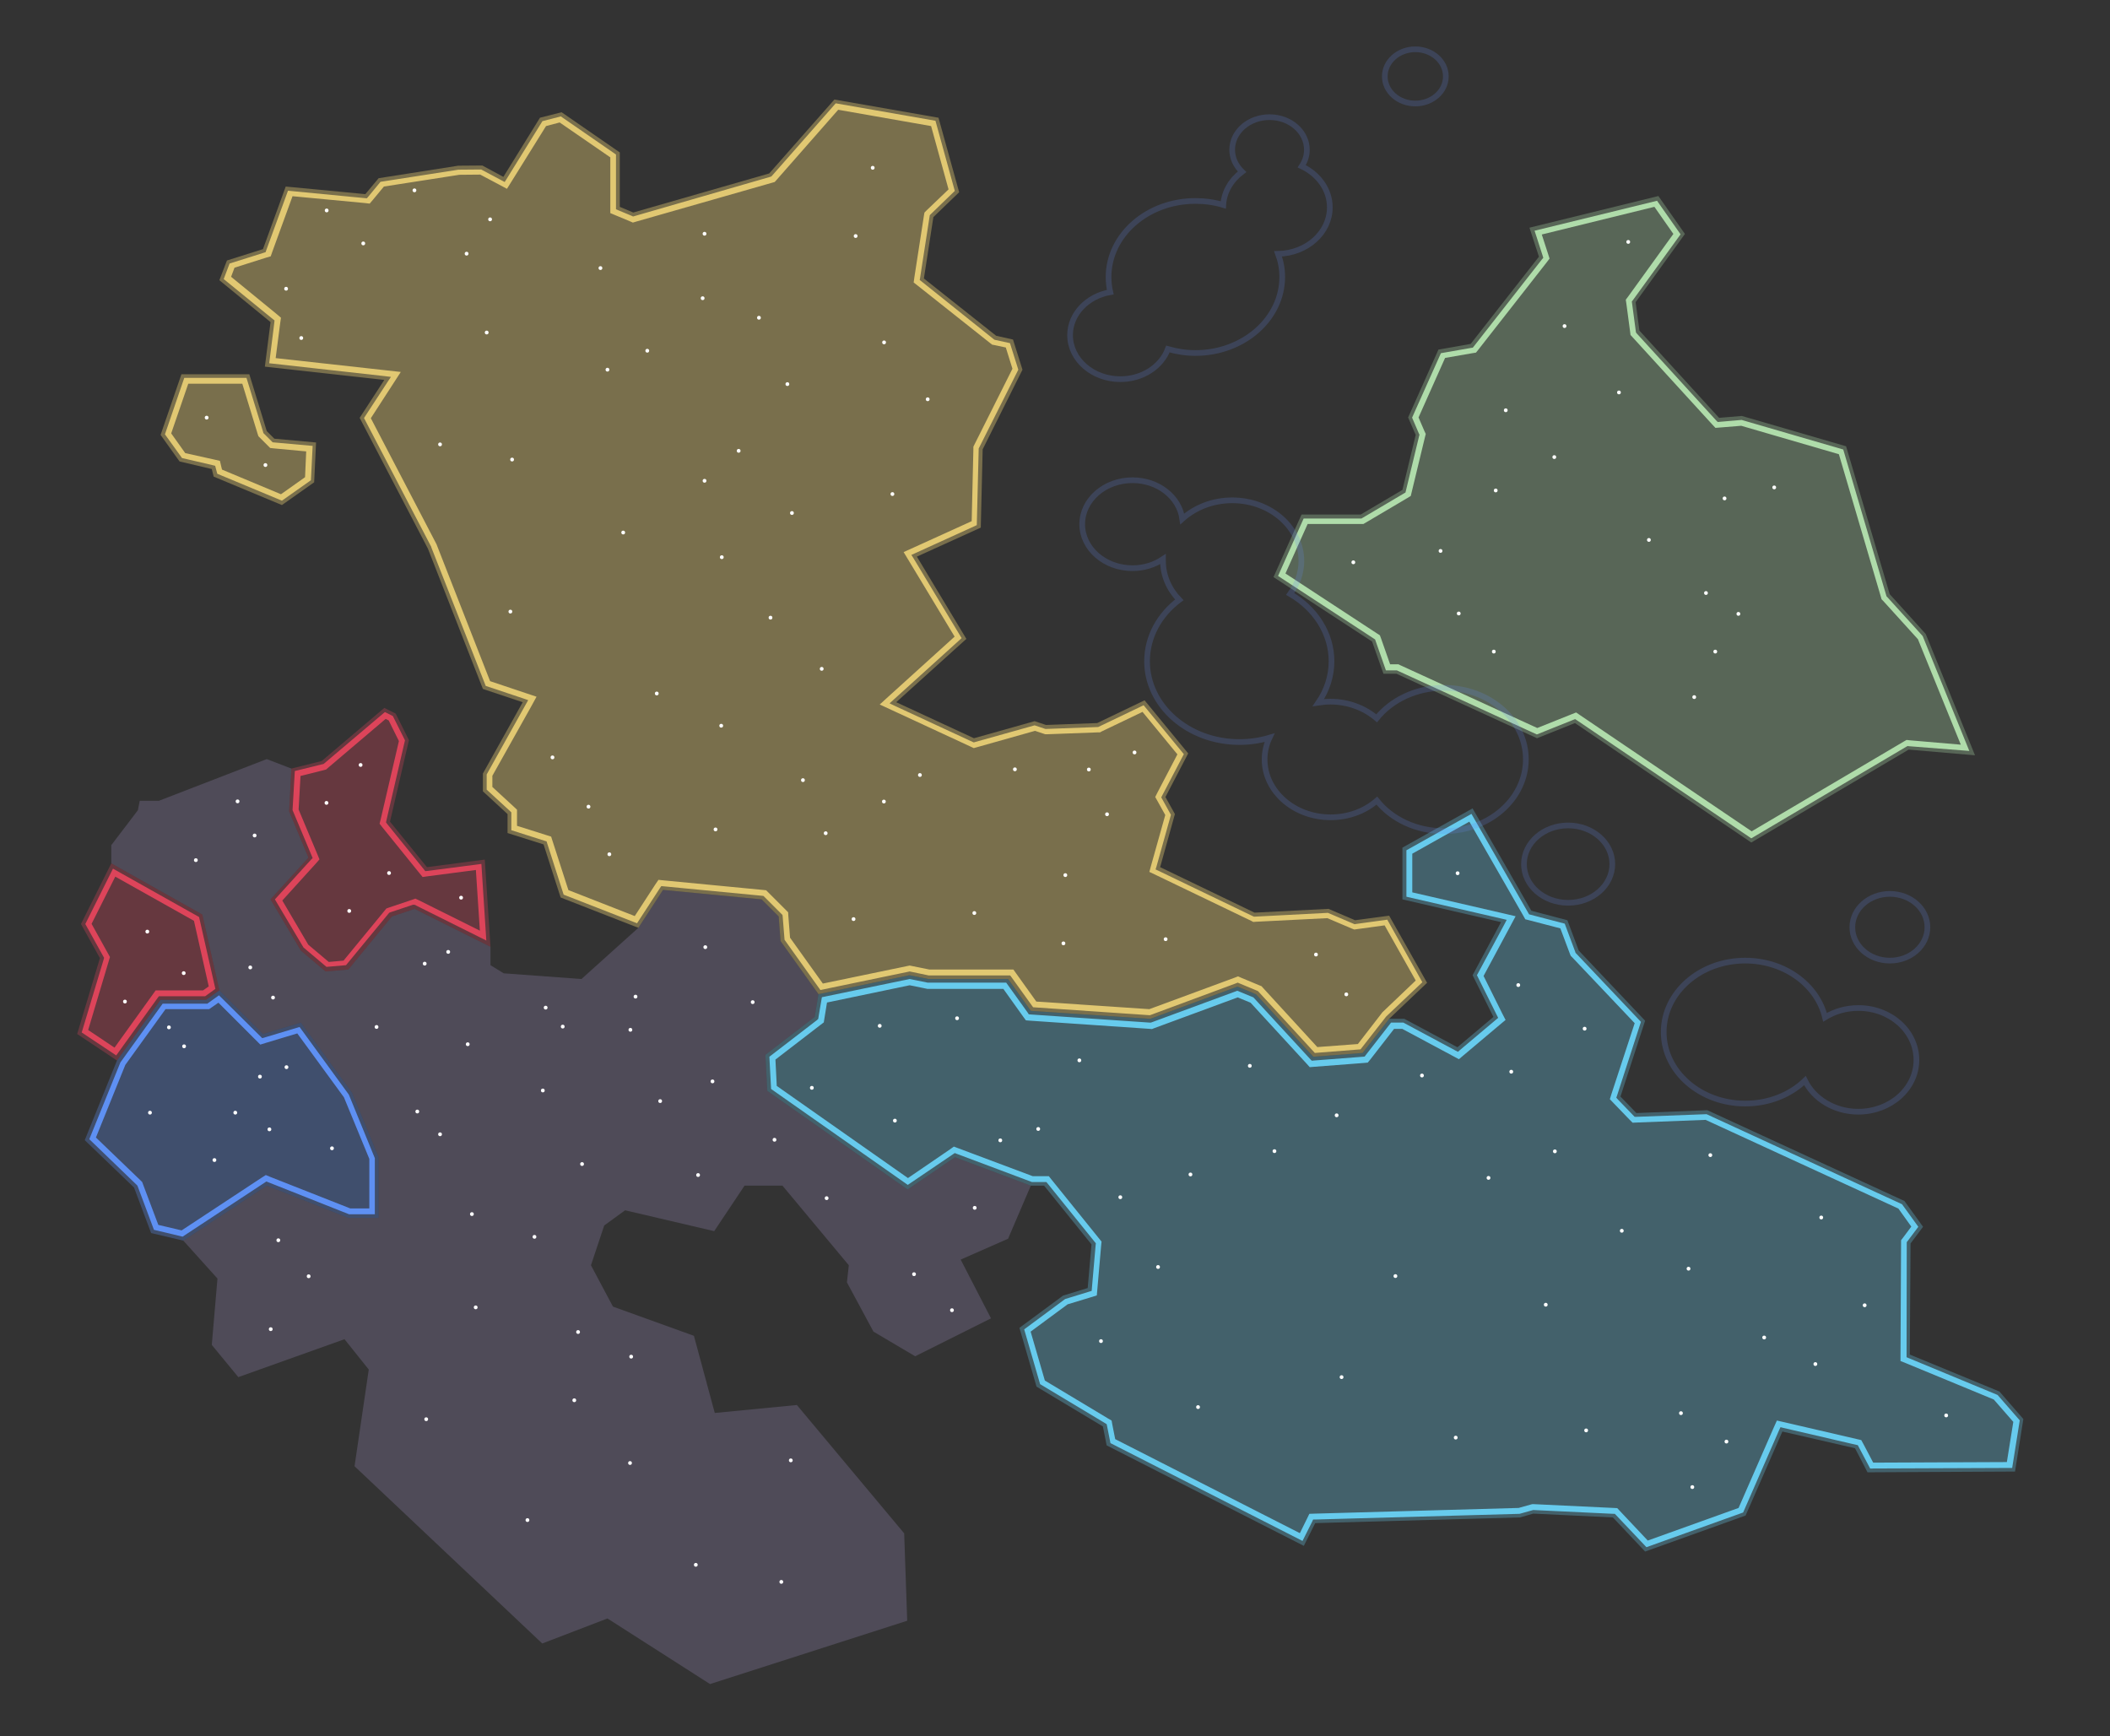 <?xml version="1.0" encoding="utf-8"?>
<!-- Generator: Adobe Illustrator 27.9.0, SVG Export Plug-In . SVG Version: 6.00 Build 0)  -->
<svg version="1.1" id="Layer_1" xmlns="http://www.w3.org/2000/svg" xmlns:xlink="http://www.w3.org/1999/xlink" x="0px" y="0px"
	 viewBox="0 0 1112.9 915.8" style="enable-background:new 0 0 1112.9 915.8;" xml:space="preserve">
<rect x="0" y="0" width="1112.9" height="915.8" fill="#333333" stroke="none"/>
<style type="text/css">
	.st0{display:none;}
	.st1{display:inline;fill:#1B1464;}
	.st2{opacity:0.3;fill:#9083AD;enable-background:new    ;}
	.st3{opacity:0.3;fill:#DD445A;enable-background:new    ;}
	.st4{fill:#DD445A;enable-background:new    ;}
	.st5{opacity:0.3;fill:#5E90F3;enable-background:new    ;}
	.st6{fill:#5E90F3;enable-background:new    ;}
	.st7{opacity:0.3;fill:#67CBED;enable-background:new    ;}
	.st8{enable-background:new    ;}
	.st9{fill:#67CBED;enable-background:new    ;}
	.st10{opacity:0.4;fill:#E1C872;enable-background:new    ;}
	.st11{fill:#E1C872;enable-background:new    ;}
	.st12{opacity:0.3;fill:#AFDCAA;enable-background:new    ;}
	.st13{fill:#AFDCAA;enable-background:new    ;}
	.st14{opacity:0.2;fill:none;stroke:#6487ED;stroke-width:3;stroke-miterlimit:10;}
	.st15{fill:#FFFFFF;}
</style>
<g id="SourceMaps" class="st0">
	<rect x="-4.8" class="st1" width="1117.7" height="915.8"/>
</g>
<g id="regions">
	<g id="iyatequa">
		<polygon class="st2" points="323.3,689.2 366,704.6 377,745.3 420.3,741.1 476.9,808.8 478.5,854.9 374.5,888.3 320.4,853.7 
			286,866.9 187,773.4 194.5,722.4 181.7,706.4 125.7,726.4 111.7,709.4 114.7,674.4 96.7,654.4 140.7,625.4 183.7,642.4 
			199.7,642.4 199.7,610.4 185.7,576.4 158.7,539.4 138.7,545.4 115.7,522.4 106.7,482.4 58.7,455.4 58.7,445.8 72.7,427.4 
			73.7,422.4 83.8,422.4 140.7,400.4 153.7,405.4 152.5,427.9 162.7,452.4 142.7,474.4 158.7,501.4 171.7,512.4 183.7,511.4 
			206.7,483.4 218.7,479.4 258.7,499.4 258.7,509.1 265.7,513.4 306.7,516.4 336.7,489.4 349.7,469.4 401.7,474.4 410.7,483.4 
			411.7,496.4 431.7,524.4 429.7,536.4 403.7,556.4 404.7,575.4 478.7,627.4 503.7,610.4 543.7,625.4 531.7,653.4 506.7,664.4 
			522.7,695.4 482.7,715.4 460.7,702.4 446.7,676.4 447.7,667.4 412.7,625.4 392.7,625.4 376.7,649.4 329.7,638.4 318.7,646.4 
			311.7,667.4 		"/>
	</g>
	<g id="cangacian">
		<polygon class="st3" points="58.7,455.4 42.7,487.4 52.7,505.4 40.7,545.4 61.7,559.4 84.7,527.4 108.7,527.4 115.7,522.4 
			106.7,482.4 		"/>
		<polygon class="st3" points="153.7,405.4 169.7,401.4 202.7,373.4 208.7,376.4 215.7,390.4 205.7,433.4 225.2,457.4 255.7,453.4 
			258.7,499.4 218.7,479.4 206.7,483.4 183.7,511.4 171.7,512.4 158.7,501.4 142.7,474.4 162.7,452.4 152.5,427.9 		"/>
		<path class="st4" d="M105,483.7l-45.4-25.5L45,487.4l9.5,17.1l0.4,0.7l-0.2,0.8l-11.6,38.6l18.2,12.1l21.9-30.4l0.6-0.8h1h23.4
			l5.4-3.9L105,483.7z M107.1,522.4H84.7h-2.6l-1.5,2.1l-20.2,28.1l-13.9-9.3l10.9-36.5l0.6-2l-1-1.8l-8.7-15.7l12.5-24.9l41.5,23.3
			l7.8,34.6L107.1,522.4z"/>
		<path class="st4" d="M218.9,477.3l0.7,0.4l36.9,18.4l-2.6-40.4l-28.5,3.7l-1.1,0.1l-0.7-0.9l-19.4-24l-0.6-0.8l0.2-1l9.8-42.3
			l-6.4-12.8l-4.2-2.1l-32,27.1l-0.4,0.3l-0.5,0.1l-14.6,3.6l-1.2,20.6l10.1,24.1l0.5,1.2l-0.9,0.9l-19,20.9l15.1,25.4l12.1,10.2
			l10.3-0.9l22.5-27.3l0.4-0.4l0.5-0.2l12-4L218.9,477.3z M205.2,478.7l-1.4,0.5l-0.9,1.1l-21.7,26.4l-7.8,0.7l-10.8-9.1L148.9,475
			l17.5-19.3l2.1-2.4l-1.2-2.9l-9.8-23.4l1-17.7l12.4-3.1l1.1-0.3l0.9-0.8l30.5-25.9l1.6,0.8l5.4,10.9l-9.6,41.2l-0.6,2.4l1.5,1.9
			l19.4,24l1.8,2.2l2.8-0.4l25.3-3.3l2.1,32L221,474.9l-1.9-0.9l-2,0.7L205.2,478.7z"/>
	</g>
	<g id="hiigaran">
		<polygon class="st5" points="115.7,522.4 108.7,527.4 84.7,527.4 61.7,559.4 44.7,601.4 70.7,626.4 79.7,650.4 96.7,654.4 
			140.7,625.4 183.7,642.4 199.7,642.4 199.7,610.4 185.7,576.4 158.7,539.4 138.7,545.4 		"/>
		<path class="st6" d="M158,541.7l-18.6,5.6l-1.1,0.3l-0.8-0.8L115.5,525l-5.6,4l-0.5,0.4h-0.6h-23l-22.3,31l-16.4,40.5l25,24.1
			l0.3,0.3l0.2,0.4l8.6,23l15.1,3.6l43.3-28.5l0.9-0.6l1,0.4l42.6,16.9h13.6v-29.6L184,577.4L158,541.7z M194.7,637.4h-10
			l-42.1-16.6l-2.4-1l-2.2,1.4l-42.2,27.8l-12.3-2.9l-8.1-21.5l-0.4-1.1l-0.8-0.8l-23.6-22.7l15.5-38.3l21.2-29.4h21.4h1.6l1.3-0.9
			l3.6-2.5l20,20l2.1,2.1l2.9-0.9l16.6-5l24.6,33.7l13.4,32.5V637.4z"/>
	</g>
	<g id="yaot">
		<polygon class="st7" points="978.4,763.9 985,776.6 1062.8,776.2 1067.2,748.5 1054.6,734 1007.3,714.5 1007.7,655.9 
			1014.3,647.1 1004.5,633.5 900.5,585.6 863.1,587.1 854.7,578.4 867.7,538.4 832.7,501.4 826.7,485.4 807.7,480.4 776.7,426.4 
			739.7,447.1 739.7,474.4 791.7,486.4 776.7,514.4 787.7,536.4 768.7,552.4 740.7,537.4 732.7,537.4 718.7,555.4 692.7,557.4 
			662.4,524.4 652.7,520.4 606.7,537.4 543.7,533.2 531.7,516.4 489.6,516.4 479.7,514.4 431.7,524.4 429.7,536.4 403.7,556.4 
			404.7,575.4 478.7,627.4 503.7,610.4 543.7,625.4 550.7,625.4 575.7,656.4 573.7,679.4 560.7,683.4 537.7,700.4 546.7,731.4 
			581.7,752.4 583.7,762.4 687.7,815.4 693.7,803.4 801.7,800.4 808.7,798.4 850.7,800.4 867.7,818.4 920.7,799.4 940.1,755.1 		"/>
		<g class="st8">
			<polygon class="st9" points="787.7,536.4 787.7,536.4 778.2,544.4 			"/>
			
				<rect x="768.4" y="500.4" transform="matrix(0.472 -0.881 0.881 0.472 -27.201 955.406)" class="st9" width="31.8" height="0"/>
			<path class="st9" d="M1005.7,655.9l0-0.7l0.4-0.5l5.7-7.6l-8.6-11.9l-103.1-47.5l-37,1.4l-0.9,0l-0.6-0.6l-8.3-8.6l-0.8-0.9
				l0.4-1.1l12.6-38.9l-34.2-36.1l-0.3-0.3l-0.1-0.4l-5.6-15l-18-4.7l-0.8-0.2l-0.4-0.7l-30-52.3l-34.3,19.2v24.5l50.4,11.6l2.5,0.6
				l-1.2,2.3L779,514.4l10.5,21.1l0.7,1.4l-1.2,1l-19,16l-1,0.9l-1.2-0.6l-27.6-14.8h-6.5l-13.4,17.2l-0.5,0.7l-0.9,0.1l-26,2
				l-1,0.1l-0.7-0.7l-30.1-32.7l-8.5-3.5l-45.3,16.7l-0.4,0.1l-0.4,0l-63-4.3l-0.9-0.1l-0.5-0.8l-11.4-15.9h-41.1h-0.2l-0.2,0
				l-9.4-1.9l-46.3,9.6l-1.8,10.6l-0.1,0.8L431,538l-25.2,19.4l0.9,17l72.1,50.6l23.9-16.2l0.9-0.6l1,0.4l39.7,14.9h6.6h1l0.6,0.7
				l25,31l0.5,0.6l-0.1,0.8l-2,23l-0.1,1.3l-1.3,0.4l-12.7,3.9l-21.6,16l8.4,28.9l34.3,20.6l0.8,0.5l0.2,0.9l1.8,9.1l101.3,51.6
				l5.1-10.2l0.5-1.1l1.2,0l107.7-3l6.8-1.9l0.3-0.1l0.3,0l42,2l0.8,0l0.6,0.6l16.1,17l51-18.3l19-43.5l0.7-1.5l1.6,0.4l38.3,8.9
				l0.9,0.2l0.4,0.8l6.1,11.5l74.9-0.3l4-25.1l-11.7-13.4l-46.8-19.4l-1.2-0.5l0-1.3L1005.7,655.9z M1005.4,719.1l46.2,19.1
				l10.3,11.8l-3.4,21.2l-70.5,0.3l-5.2-9.9l-1.1-2l-2.2-0.5l-38.3-8.9l-4-0.9l-1.7,3.8L917,795.4l-47.9,17.2L854.4,797l-1.4-1.5
				l-2-0.1l-42-2l-0.8,0l-0.8,0.2l-6.4,1.8l-107.4,3l-3,0.1l-1.3,2.7l-3.7,7.5l-97.4-49.6l-1.5-7.6l-0.4-2.2l-1.9-1.1l-33.3-20
				l-7.5-25.8l19.5-14.4l12.2-3.7l3.2-1l0.3-3.4l2-23l0.2-2l-1.3-1.6l-25-31l-1.5-1.9h-2.4h-6.1l-39.2-14.7l-2.4-0.9l-2.1,1.5
				l-22.1,15.1l-69.2-48.6l-0.7-13.9l23.9-18.4l1.6-1.2l0.3-1.9l1.4-8.6l43.6-9.1l8.8,1.8l0.5,0.1h0.5h39.6l10.5,14.7l1.4,1.9
				l2.4,0.2l63,4.3l1.1,0.1l1-0.4l44.2-16.3l6.8,2.8l29.6,32.2l1.6,1.8l2.4-0.2l26-2l2.2-0.2l1.4-1.7l12.5-16.1h4.3l26.9,14.4l3,1.6
				l2.6-2.2l19-16l3-2.5l-1.8-3.5l-9.8-19.7l13.8-25.7l3.1-5.8l-6.4-1.5l-48.1-11.1v-20.4l30.1-16.9l28.5,49.7l1,1.8l2,0.5l16.5,4.3
				l5.1,13.6l0.4,0.9l0.7,0.7l33,34.8L850,576.9l-0.9,2.9l2.1,2.2l8.3,8.6l1.6,1.6l2.2-0.1l36.3-1.4l101.7,46.8l6.8,9.5l-4.4,5.9
				l-1,1.3l0,1.7l-0.3,58.6l0,3.4L1005.4,719.1z"/>
			<polygon class="st9" points="1014.3,647.1 1014.3,647.1 1007.7,655.9 			"/>
			<polygon class="st9" points="858.9,582.7 854.7,578.4 854.7,578.4 			"/>
			<polygon class="st9" points="1062.8,776.2 985,776.6 1062.8,776.2 1067.2,748.5 			"/>
			<polygon class="st9" points="940.1,755.1 920.7,799.4 940.1,755.1 959.2,759.5 			"/>
			<polygon class="st9" points="1007.3,714.5 1007.3,714.5 1054.6,734 1067.2,748.5 1054.6,734 			"/>
			<polygon class="st9" points="537.7,700.4 546.7,731.4 537.7,700.4 			"/>
			<polygon class="st9" points="550.7,625.4 575.7,656.4 575.7,656.4 550.7,625.4 543.7,625.4 503.7,610.4 478.7,627.4 404.7,575.4 
				403.7,556.4 403.7,556.4 404.7,575.4 478.7,627.4 503.7,610.4 543.7,625.4 			"/>
			<polygon class="st9" points="807.7,480.4 826.7,485.4 832.7,501.4 867.7,538.4 867.7,538.4 832.7,501.4 826.7,485.4 807.7,480.4 
				776.7,426.4 739.7,447.1 776.7,426.4 			"/>
		</g>
	</g>
	<g id="tanoch">
		<polygon class="st10" points="284.8,62.1 296.2,59.2 326.9,80.4 326.9,109.1 334,112.1 405.7,91.5 440.1,52.5 495,62.1 
			505.9,101.4 492.3,114.5 487.3,146.9 525.4,177.1 534.3,179.1 539.3,195 518.3,237 517.3,278.3 483.6,293.6 509.7,337 
			472.7,370.4 513.7,389.4 545.7,380.4 551.7,382.4 578.7,381.4 603.7,369.4 626.7,397.4 614.7,420.4 619.7,429.4 611.9,457.4 
			661.7,481.4 700.7,479.4 714.7,485.4 732.7,483 752.7,518.4 732.7,537.4 718.7,555.4 692.7,557.4 662.4,524.4 652.7,520.4 
			606.7,537.4 543.7,533.2 531.7,516.4 489.6,516.4 479.7,514.4 431.7,524.4 411.7,496.4 410.7,483.4 401.7,474.4 349.7,469.4 
			336.7,489.4 295.7,473.4 286.7,445.4 267.7,439.4 267.7,429.4 254.7,417.4 254.7,408 275.7,370.4 254.7,363.4 225.7,289.4 
			189.7,220.4 202.7,200.4 139.7,193.4 142.7,169.9 115.7,147.8 119.7,137.4 138.7,131.4 150.7,98.4 192.7,102.4 199.7,94 
			241.7,87.4 254.4,87.3 265.5,93.3 		"/>
		<g>
			<polygon class="st11" points="492.3,114.5 499.2,107.9 492.3,114.5 489.8,130.7 			"/>
			<polygon class="st11" points="483.6,293.6 483.6,293.6 512,280.7 			"/>
			<polygon class="st11" points="329.8,110.3 326.9,109.1 326.9,109.1 			"/>
			<polygon class="st11" points="509.7,337 490.2,304.6 509.7,337 			"/>
			<polygon class="st11" points="752.7,518.4 732.7,483 714.7,485.4 732.7,483 			"/>
			<path class="st11" d="M731.7,485.1l-16.7,2.3l-0.5,0.1l-0.5-0.2l-13.6-5.8l-38.5,2l-0.5,0l-0.5-0.2l-49.9-24l-1.5-0.7l0.5-1.6
				l7.6-27.2l-4.6-8.3l-0.5-0.9l0.5-1l11.4-21.8l-21.2-25.8l-23.6,11.3l-0.4,0.2l-0.4,0l-27,1l-0.4,0l-0.3-0.1l-5.4-1.8l-31.4,8.8
				l-0.7,0.2l-0.7-0.3l-41-19l-2.7-1.3l2.2-2l35.8-32.4l-25.3-42l-1.2-1.9l2-0.9l32.5-14.8l1-40l0-0.4l0.2-0.4l20.7-41.2l-4.4-14
				l-7.8-1.7l-0.4-0.1l-0.4-0.3L486,148.4l-0.9-0.7l0.2-1.2l5-32.3l0.1-0.7l0.5-0.5l12.7-12.3l-10.2-37l-52.6-9.2l-33.6,38.2
				l-0.4,0.4l-0.6,0.2L334.6,114l-0.7,0.2l-0.6-0.3l-7.2-3l-1.2-0.5v-1.3V81.5l-29.1-20.1l-9.7,2.5l-18.9,30.5l-1,1.6l-1.7-0.9
				l-10.7-5.7l-12,0.1l-41.1,6.4l-6.5,7.9l-0.7,0.8l-1.1-0.1l-40.5-3.9l-11.5,31.5l-0.3,0.9l-0.9,0.3l-18.1,5.7l-3.1,8.2l25.9,21.1
				l0.9,0.7l-0.1,1.1l-2.7,21.5l61,6.8l3.2,0.4l-1.8,2.7l-12.4,19l35.5,68l0,0.1l0,0.1l28.7,73.1l20.1,6.7l2.3,0.8l-1.2,2.1
				l-20.7,37.1v8l12.4,11.4l0.6,0.6v0.9v8.5l17.6,5.6l1,0.3l0.3,1l8.7,27.1L336,487l12.1-18.6l0.7-1l1.2,0.1l52,5l0.7,0.1l0.5,0.5
				l9,9l0.5,0.5l0.1,0.7l1,12.4l18.9,26.5l46.7-9.7l0.4-0.1l0.4,0.1l9.6,2h42h1l0.6,0.8l11.5,16l61.6,4.2l45.6-16.9l0.7-0.3l0.7,0.3
				l9.6,4l0.4,0.2l0.3,0.3l29.7,32.3l24.1-1.9l13.5-17.3l0.1-0.1l0.1-0.1l18.9-17.9L731.7,485.1z M729.3,533.8l-0.3,0.3l-0.2,0.3
				l-12.6,16.3l-21.4,1.6L666.1,521l-0.7-0.8l-1-0.4l-9.6-4l-1.8-0.8l-1.8,0.7l-45,16.6l-59.6-4l-10.6-14.8l-1.5-2.1h-2.6h-41.7
				l-9.4-1.9l-1-0.2l-1,0.2l-44.8,9.3l-17.3-24.2l-0.9-11.6l-0.1-1.8l-1.3-1.3l-9-9l-1.3-1.3l-1.8-0.2l-52-5l-3-0.3l-1.7,2.5
				l-10.8,16.6l-35-13.7l-8.3-25.7l-0.8-2.5l-2.5-0.8l-15.5-4.9v-6.3v-2.2l-1.6-1.5l-11.4-10.5v-5.9l20.4-36.4l2.9-5.3l-5.7-1.9
				l-18.8-6.3l-28.1-71.8l-0.1-0.3l-0.1-0.2l-34.6-66.4l11.4-17.6l4.4-6.8l-8.1-0.9l-57.9-6.4l2.4-18.5l0.4-2.8l-2.1-1.8l-24.2-19.8
				l1.8-4.8l16.7-5.3l2.4-0.7l0.8-2.3l10.7-29.4l38.1,3.6l2.6,0.3l1.7-2l5.8-7l39.8-6.2l11-0.1l10,5.3l4.1,2.2l2.5-4L288,66.5
				l7.2-1.9L321.9,83v26.1v3.3l3.1,1.3l7.2,3l1.6,0.7l1.7-0.5l71.7-20.5l1.4-0.4l1-1.1l32.5-37l49,8.6l9.2,33.4l-11.5,11l-1.2,1.2
				l-0.3,1.7l-5,32.3l-0.4,2.9l2.3,1.8l38.2,30.3l0.9,0.7l1.1,0.2l6.1,1.3l3.5,11.2l-20.1,40.1l-0.5,1l0,1.1l-0.9,38.2l-30.8,14
				l-5.1,2.3l2.9,4.8l24,39.8l-33.9,30.7l-5.6,5.1l6.9,3.2l41,19l1.7,0.8l1.8-0.5l30.5-8.6l4.5,1.5l0.9,0.3l0.9,0l27-1l1,0l0.9-0.5
				l21.5-10.3l18.4,22.4l-10.5,20.1l-1.2,2.4l1.3,2.3l4,7.2l-7.3,26l-1.1,4l3.8,1.8l49.9,24l1.1,0.6l1.3-0.1l37.8-1.9l12.9,5.5
				l1.3,0.5l1.4-0.2l14.6-2l16.4,29.1L729.3,533.8z"/>
			<polygon class="st11" points="225.7,289.4 189.7,220.4 189.7,220.4 225.7,289.4 240.2,326.4 			"/>
			
				<rect x="129.2" y="141.4" transform="matrix(0.632 -0.775 0.775 0.632 -75.556 158.499)" class="st11" width="0" height="34.9"/>
			<polygon class="st11" points="539.3,195 518.3,237 539.3,195 535.5,182.9 			"/>
			
				<rect x="171.2" y="165.2" transform="matrix(0.11 -0.994 0.994 0.11 -43.38 345.374)" class="st11" width="0" height="63.4"/>
			<polygon class="st11" points="199.7,94 220.7,90.7 199.7,94 196.2,98.2 			"/>
			<polygon class="st11" points="487.3,146.9 525.4,177.1 487.3,146.9 			"/>
			
				<rect x="256.8" y="77.7" transform="matrix(0.526 -0.85 0.85 0.526 64.266 270.765)" class="st11" width="36.6" height="0"/>
			<polygon class="st11" points="440.1,52.5 467.6,57.3 440.1,52.5 424,70.8 			"/>
		</g>
		<polygon class="st10" points="95.7,197.4 131.5,197.4 140.7,227.4 144.7,231.4 166.7,233.4 165.7,254.4 148.7,266.4 112.7,251.4 
			111.7,247.4 94.7,243.4 84.7,229.4 		"/>
		<path class="st11" d="M143.8,233.3l-0.5-0.5l-4-4l-0.4-0.4l-0.1-0.5l-8.8-28.6H97.2L87,229.1l9,12.5l16.3,3.8l1.2,0.3l0.3,1.2
			l0.8,3l34.1,14.2l15.3-10.8l0.9-18.1l-20.1-1.8L143.8,233.3z M160.9,251.7l-12.7,9l-31.1-13l-0.4-1.6l-0.7-3l-3-0.7L97.7,239
			l-7.4-10.4l9-26.2h28.5l8.1,26.5l0.4,1.2l0.9,0.9l4,4l1.3,1.3l1.8,0.2l17.2,1.6L160.9,251.7z"/>
	</g>
	<g id="amassari">
		<polygon class="st12" points="874.7,103.4 806.7,120.1 811.7,135.4 775.7,181.4 758.7,184.4 742.7,220.2 746.7,229.4 739.7,258.4 
			717.7,271.4 686.5,271.4 671.7,304.4 723.7,338.4 729.7,355.4 736.6,355.4 810.7,389.4 830.7,381.4 923.7,444.4 1006.7,395.4 
			1041.7,398.4 1015.7,334.4 996.7,313.4 973.7,235.4 918.7,219.4 906.7,220.4 864.7,174.4 862.7,159.4 888.7,123.4 		"/>
		<path class="st13" d="M1038.7,396.1l-24.6-60.6l-18.8-20.7l-0.3-0.3l-0.1-0.4l-22.7-77l-53.6-15.6l-11.6,1l-1,0.1l-0.7-0.7l-42-46
			l-0.4-0.5l-0.1-0.6l-2-15l-0.1-0.8l0.5-0.6l25.2-34.8l-12.4-17.7l-64.6,15.8l4.3,13.3l0.3,1l-0.7,0.8l-36,46l-0.5,0.6l-0.8,0.1
			l-16,2.8l-15.2,34l3.6,8.4l0.3,0.6l-0.2,0.7l-7,29l-0.2,0.8l-0.7,0.4l-22,13l-0.5,0.3h-0.5h-30l-13.5,30.3l50.6,33.1l0.6,0.4
			l0.2,0.6l5.5,15.7h5.4h0.4l0.4,0.2l73.4,33.6l19.2-7.7l1-0.4l0.9,0.6l92,62.3l81.9-48.4l0.6-0.3l0.6,0.1L1038.7,396.1z
			 M1005.6,390.3l-1.4,0.8l-80.3,47.4l-90.4-61.2l-2.2-1.5l-2.5,1l-18,7.2l-72.2-33.1l-1-0.5h-1.1h-3.3l-4.8-13.7l-0.6-1.6l-1.4-0.9
			l-48.4-31.7l11.7-26.1h28h1.4l1.2-0.7l22-13l1.8-1.1l0.5-2.1l7-29l0.4-1.6l-0.7-1.5l-3.1-7.2l14-31.4l14.4-2.5l1.9-0.3l1.2-1.5
			l36-46l1.6-2.1l-0.8-2.5l-3.3-10.2l59.4-14.6l10,14.3l-23.9,33.1l-1.2,1.6l0.3,2l2,15l0.2,1.6l1.1,1.2l42,46l1.7,1.8l2.5-0.2
			l11.1-0.9l51.5,15l22.2,75.4l0.3,1.1l0.8,0.8l18.4,20.3l22.6,55.6l-26.9-2.3L1005.6,390.3z"/>
	</g>
</g>
<g id="decoration">
	<path class="st14" d="M701.4,109.4c0-9.4-6-17.5-14.8-21.7c1.7-2.6,2.7-5.5,2.7-8.7c0-9.5-8.8-17.2-19.7-17.2
		c-10.9,0-19.7,7.7-19.7,17.2c0,4.5,2,8.5,5.2,11.6c-5.7,4.3-9.5,10.5-9.9,17.5c-4.6-1.4-9.6-2.1-14.7-2.1
		c-25.3,0-45.8,18-45.8,40.1c0,2.7,0.3,5.4,0.9,8c-12.1,2.1-21.2,11.5-21.2,22.7c0,12.8,11.9,23.2,26.5,23.2
		c11.7,0,21.6-6.6,25.1-15.9c4.6,1.3,9.4,2.1,14.5,2.1c25.3,0,45.8-18,45.8-40.1c0-4.3-0.8-8.4-2.2-12.2
		C689.3,133.6,701.4,122.7,701.4,109.4z"/>
	<path class="st14" d="M761.5,362.8c-14.6,0-27.6,6.4-35.4,16.1c-6.3-5.4-14.9-8.8-24.4-8.8c-2.2,0-4.3,0.2-6.3,0.5
		c4.4-6.4,6.9-13.9,6.9-21.8c0-14.8-8.7-27.9-21.8-35.5c3.7-5,5.9-11,5.9-17.4c0-17.7-16.3-32-36.5-32c-10.3,0-19.6,3.8-26.3,9.8
		c-1.6-11.5-12.7-20.4-26.3-20.4c-14.6,0-26.5,10.4-26.5,23.2c0,12.8,11.9,23.2,26.5,23.2c6.1,0,11.6-1.8,16.1-4.8
		c0,0.3,0,0.6,0,0.9c0,7.8,3.2,15,8.6,20.6c-10.4,7.8-17,19.4-17,32.4c0,23.5,21.8,42.6,48.7,42.6c5.6,0,10.9-0.8,15.9-2.3
		c-1.7,3.6-2.6,7.4-2.6,11.5c0,16.8,15.6,30.5,34.8,30.5c9.5,0,18.1-3.3,24.4-8.8c7.8,9.8,20.8,16.1,35.4,16.1
		c23.9,0,43.2-17,43.2-37.9S785.4,362.8,761.5,362.8z"/>
	<ellipse class="st14" cx="827.1" cy="455.8" rx="23.3" ry="20.4"/>
	<path class="st14" d="M980.2,531.7c-6.5,0-12.6,1.8-17.6,4.9c-4.1-17.1-21.4-29.9-42.1-29.9c-23.8,0-43,16.9-43,37.7
		s19.3,37.7,43,37.7c12.5,0,23.7-4.6,31.5-12.1c4.7,9.6,15.6,16.4,28.1,16.4c17,0,30.7-12.2,30.7-27.3S997.2,531.7,980.2,531.7z"/>
	<ellipse class="st14" cx="996.8" cy="489.1" rx="19.8" ry="17.6"/>
	<ellipse class="st14" cx="746.5" cy="40.3" rx="16.1" ry="14.3"/>
</g>
<g id="systems">
	<circle id="Kaluari" class="st15" cx="77.7" cy="491.4" r="1"/>
	<circle id="Larinca" class="st15" cx="65.9" cy="528.3" r="1"/>
	<circle id="Kriitana" class="st15" cx="96.9" cy="513.3" r="1"/>
	<circle id="Cancava" class="st15" cx="190.2" cy="403.5" r="1"/>
	<circle id="Lura" class="st15" cx="172.2" cy="423.5" r="1"/>
	<circle id="Ze_Tavaan" class="st15" cx="184.2" cy="480.5" r="1"/>
	<circle id="Larcava" class="st15" cx="205.2" cy="460.5" r="1"/>
	<circle id="Bescava" class="st15" cx="243.2" cy="473.5" r="1"/>
	<circle id="Saaret" class="st15" cx="79.1" cy="586.9" r="1"/>
	<circle id="Toasiim" class="st15" cx="89.1" cy="541.9" r="1"/>
	<circle id="Lazarus" class="st15" cx="97.1" cy="551.9" r="1"/>
	<circle id="Sumaar" class="st15" cx="137.1" cy="567.9" r="1"/>
	<circle id="Jonalli" class="st15" cx="151.1" cy="562.9" r="1"/>
	<circle id="Fer_Lamaan" class="st15" cx="113.1" cy="611.9" r="1"/>
	<circle id="Roa_Tisaad" class="st15" cx="124.1" cy="586.9" r="1"/>
	<circle id="Iniim" class="st15" cx="142.1" cy="595.7" r="1"/>
	<circle id="Mitorai" class="st15" cx="175.1" cy="605.7" r="1"/>
	<circle id="Subaca" class="st15" cx="768.8" cy="460.6" r="1"/>
	<circle id="Tinjo" class="st15" cx="800.8" cy="519.6" r="1"/>
	<circle id="Tocon" class="st15" cx="835.8" cy="542.6" r="1"/>
	<circle id="Ayotla" class="st15" cx="109" cy="220.3" r="1"/>
	<circle id="Tlatlan" class="st15" cx="140" cy="245.3" r="1"/>
	<circle id="Chiapa" class="st15" cx="172.3" cy="111" r="1"/>
	<circle id="Teozacoz" class="st15" cx="150.9" cy="152.3" r="1"/>
	<circle id="Ixtepec" class="st15" cx="158.9" cy="178.3" r="1"/>
	<circle id="Cuilco" class="st15" cx="191.6" cy="128.4" r="1"/>
	<circle id="Axocotil" class="st15" cx="218.6" cy="100.4" r="1"/>
	<circle id="Tuxpante" class="st15" cx="246.1" cy="133.8" r="1"/>
	<circle id="Tochteop" class="st15" cx="258.5" cy="115.7" r="1"/>
	<circle id="Acatla" class="st15" cx="256.7" cy="175.4" r="1"/>
	<circle id="Misantep" class="st15" cx="316.7" cy="141.4" r="1"/>
	<circle id="Zempoalt" class="st15" cx="320.4" cy="195" r="1"/>
	<circle id="Tepec" class="st15" cx="341.4" cy="185" r="1"/>
	<circle id="Devadaasi" class="st15" cx="125.3" cy="422.7" r="1"/>
	<circle id="Marat_Kan" class="st15" cx="134.3" cy="440.7" r="1"/>
	<circle id="Niirea_Paas" class="st15" cx="103.3" cy="453.7" r="1"/>
	<circle id="Keid" class="st15" cx="132" cy="510.3" r="1"/>
	<circle id="Visaan_Ki" class="st15" cx="144" cy="526.2" r="1"/>
	<circle id="Kisho_Re" class="st15" cx="224" cy="508.3" r="1"/>
	<circle id="Sobel_Rem" class="st15" cx="236.4" cy="502.1" r="1"/>
	<circle id="Liusata" class="st15" cx="198.6" cy="541.7" r="1"/>
	<circle id="Tri_Tussali" class="st15" cx="246.7" cy="550.8" r="1"/>
	<circle id="Ulant_Ti_Saar" class="st15" cx="146.8" cy="654.2" r="1"/>
	<circle id="Veraatlan" class="st15" cx="162.8" cy="673.2" r="1"/>
	<circle id="Estraiir" class="st15" cx="142.8" cy="701.1" r="1"/>
	<circle id="Mituul" class="st15" cx="281.9" cy="652.4" r="1"/>
	<circle id="Jinvalla" class="st15" cx="248.9" cy="640.4" r="1"/>
	<circle id="Talessur" class="st15" cx="232.1" cy="598.3" r="1"/>
	<circle id="Xaleraat" class="st15" cx="220.1" cy="586.3" r="1"/>
	<circle id="Tela_Diim" class="st15" cx="286.3" cy="575.2" r="1"/>
	<circle id="Inayat" class="st15" cx="307" cy="614" r="1"/>
	<circle id="Faaleas" class="st15" cx="348.2" cy="580.8" r="1"/>
	<circle id="Nagaterada" class="st15" cx="368.2" cy="619.8" r="1"/>
	<circle id="Akalasaya" class="st15" cx="375.8" cy="570.4" r="1"/>
	<circle id="Saraal" class="st15" cx="296.8" cy="541.5" r="1"/>
	<circle id="Ariitar" class="st15" cx="287.8" cy="531.5" r="1"/>
	<circle id="Naredra" class="st15" cx="408.5" cy="601.2" r="1"/>
	<circle id="Kantalasa" class="st15" cx="436" cy="632" r="1"/>
	<circle id="Zaatas" class="st15" cx="482.1" cy="672.1" r="1"/>
	<circle id="Vaal" class="st15" cx="514.1" cy="637.1" r="1"/>
	<circle id="Briuun" class="st15" cx="502.1" cy="691.1" r="1"/>
	<circle id="Tibata" class="st15" cx="428.2" cy="573.8" r="1"/>
	<circle id="Samacon" class="st15" cx="472" cy="591.1" r="1"/>
	<circle id="Saami_Ra" class="st15" cx="464" cy="541.1" r="1"/>
	<circle id="Topaconta" class="st15" cx="504.8" cy="537.1" r="1"/>
	<circle id="Turmequi" class="st15" cx="527.6" cy="601.5" r="1"/>
	<circle id="Tenjaca" class="st15" cx="547.6" cy="595.5" r="1"/>
	<circle id="Jishun" class="st15" cx="332.5" cy="543.2" r="1"/>
	<circle id="Bishaan_Tel" class="st15" cx="335.2" cy="525.7" r="1"/>
	<circle id="Edowana" class="st15" cx="397" cy="528.6" r="1"/>
	<circle id="Ekaam_Nar" class="st15" cx="372" cy="499.6" r="1"/>
	<circle id="Dasdonak" class="st15" cx="858.8" cy="127.6" r="1"/>
	<circle id="Makatia" class="st15" cx="825.2" cy="172" r="1"/>
	<circle id="Kuubata" class="st15" cx="794.2" cy="216.4" r="1"/>
	<circle id="Anad" class="st15" cx="853.9" cy="207" r="1"/>
	<circle id="Canaxtela" class="st15" cx="819.8" cy="241.1" r="1"/>
	<circle id="Hataldan" class="st15" cx="935.8" cy="257.1" r="1"/>
	<circle id="Cansaga" class="st15" cx="909.6" cy="262.9" r="1"/>
	<circle id="Karisara" class="st15" cx="869.7" cy="284.8" r="1"/>
	<circle id="Manad" class="st15" cx="788.9" cy="258.7" r="1"/>
	<circle id="Venee" class="st15" cx="713.8" cy="296.6" r="1"/>
	<circle id="Dandita" class="st15" cx="759.8" cy="290.6" r="1"/>
	<circle id="Iliyin" class="st15" cx="769.4" cy="323.6" r="1"/>
	<circle id="Del" class="st15" cx="787.9" cy="343.7" r="1"/>
	<circle id="Vandita" class="st15" cx="899.8" cy="312.8" r="1"/>
	<circle id="Ventala" class="st15" cx="916.9" cy="323.8" r="1"/>
	<circle id="Xibalba" class="st15" cx="904.7" cy="343.7" r="1"/>
	<circle id="Antaltan" class="st15" cx="893.6" cy="367.7" r="1"/>
	<circle id="Tocata" class="st15" cx="750" cy="567.3" r="1"/>
	<circle id="Toba" class="st15" cx="797.1" cy="565.3" r="1"/>
	<circle id="Ytep" class="st15" cx="705" cy="588.3" r="1"/>
	<circle id="Teuasia" class="st15" cx="785.1" cy="621.3" r="1"/>
	<circle id="Charaipaqu" class="st15" cx="820.1" cy="607.3" r="1"/>
	<circle id="Paipaga" class="st15" cx="672.2" cy="607.2" r="1"/>
	<circle id="Tunda_Miraan" class="st15" cx="659.2" cy="562.2" r="1"/>
	<circle id="Zipate" class="st15" cx="569.3" cy="559.3" r="1"/>
	<circle id="Subacuy" class="st15" cx="627.9" cy="619.5" r="1"/>
	<circle id="Teuascate" class="st15" cx="590.9" cy="631.5" r="1"/>
	<circle id="Ziipaga" class="st15" cx="610.8" cy="668.3" r="1"/>
	<circle id="Charatl" class="st15" cx="580.7" cy="707.4" r="1"/>
	<circle id="Tiba" class="st15" cx="631.9" cy="742.2" r="1"/>
	<circle id="Chocata" class="st15" cx="707.6" cy="726.4" r="1"/>
	<circle id="Topa" class="st15" cx="767.8" cy="758.3" r="1"/>
	<circle id="Yaotl" class="st15" cx="736" cy="673.1" r="1"/>
	<circle id="Ubacontl" class="st15" cx="836.6" cy="754.5" r="1"/>
	<circle id="Topaque" class="st15" cx="886.6" cy="745.4" r="1"/>
	<circle id="Rama" class="st15" cx="910.6" cy="760.4" r="1"/>
	<circle id="Sabio" class="st15" cx="892.6" cy="784.4" r="1"/>
	<circle id="Oica" class="st15" cx="815.3" cy="688.2" r="1"/>
	<circle id="Jona_Amaan" class="st15" cx="855.4" cy="649.2" r="1"/>
	<circle id="Paia" class="st15" cx="902.1" cy="609.3" r="1"/>
	<circle id="Usmequesca" class="st15" cx="960.6" cy="642.2" r="1"/>
	<circle id="Onza" class="st15" cx="890.6" cy="669.2" r="1"/>
	<circle id="Usmequira" class="st15" cx="1026.5" cy="746.6" r="1"/>
	<circle id="Chara" class="st15" cx="957.5" cy="719.5" r="1"/>
	<circle id="Furlaan" class="st15" cx="930.5" cy="705.5" r="1"/>
	<circle id="Paipata" class="st15" cx="983.5" cy="688.5" r="1"/>
	<circle id="Kassaya" class="st15" cx="250.9" cy="689.6" r="1"/>
	<circle id="Kalito" class="st15" cx="224.8" cy="748.6" r="1"/>
	<circle id="Maha" class="st15" cx="304.9" cy="702.6" r="1"/>
	<circle id="Puma_Putun" class="st15" cx="332.9" cy="715.6" r="1"/>
	<circle id="Kana" class="st15" cx="302.9" cy="738.6" r="1"/>
	<circle id="Monota" class="st15" cx="332.3" cy="771.7" r="1"/>
	<circle id="Mahalasaya" class="st15" cx="278.2" cy="801.8" r="1"/>
	<circle id="Kerra" class="st15" cx="367" cy="825.4" r="1"/>
	<circle id="Akata" class="st15" cx="412.1" cy="834.4" r="1"/>
	<circle id="Akapantaha" class="st15" cx="417.1" cy="770.3" r="1"/>
	<circle id="Teozaco" class="st15" cx="371.6" cy="123.3" r="1"/>
	<circle id="Chiauhti" class="st15" cx="370.6" cy="157.3" r="1"/>
	<circle id="Huatla" class="st15" cx="400.3" cy="167.6" r="1"/>
	<circle id="Teozauht" class="st15" cx="460.3" cy="88.5" r="1"/>
	<circle id="Tlapan" class="st15" cx="451.3" cy="124.5" r="1"/>
	<circle id="Cuahuaca" class="st15" cx="466.3" cy="180.6" r="1"/>
	<circle id="Teozapot" class="st15" cx="415.3" cy="202.6" r="1"/>
	<circle id="Miahuaca" class="st15" cx="489.3" cy="210.6" r="1"/>
	<circle id="Oaxtepex" class="st15" cx="389.6" cy="237.8" r="1"/>
	<circle id="Xilotepe" class="st15" cx="232.1" cy="234.4" r="1"/>
	<circle id="Malinalc" class="st15" cx="270.1" cy="242.4" r="1"/>
	<circle id="Teozauhn" class="st15" cx="470.7" cy="260.6" r="1"/>
	<circle id="Tecpan" class="st15" cx="371.6" cy="253.6" r="1"/>
	<circle id="Ocuitepe" class="st15" cx="417.7" cy="270.6" r="1"/>
	<circle id="Cempoalt" class="st15" cx="380.7" cy="293.9" r="1"/>
	<circle id="Tixpan" class="st15" cx="328.7" cy="280.9" r="1"/>
	<circle id="Xocotila" class="st15" cx="269.2" cy="322.6" r="1"/>
	<circle id="Xala" class="st15" cx="406.4" cy="325.8" r="1"/>
	<circle id="Chihuat" class="st15" cx="433.4" cy="352.8" r="1"/>
	<circle id="Yoalco" class="st15" cx="346.4" cy="365.8" r="1"/>
	<circle id="Tepecoal" class="st15" cx="380.4" cy="382.8" r="1"/>
	<circle id="Teozauhq" class="st15" cx="291.4" cy="399.5" r="1"/>
	<circle id="Tochtepe" class="st15" cx="310.4" cy="425.5" r="1"/>
	<circle id="Tecoalte" class="st15" cx="321.4" cy="450.6" r="1"/>
	<circle id="Coixl" class="st15" cx="377.4" cy="437.5" r="1"/>
	<circle id="Zempoala" class="st15" cx="423.5" cy="411.5" r="1"/>
	<circle id="Ixtlan" class="st15" cx="435.5" cy="439.5" r="1"/>
	<circle id="Tecoacui" class="st15" cx="450.2" cy="484.8" r="1"/>
	<circle id="Cuernava" class="st15" cx="466.2" cy="422.8" r="1"/>
	<circle id="Tanochetlan" class="st15" cx="485.2" cy="408.8" r="1"/>
	<circle id="Chuua" class="st15" cx="535.3" cy="405.8" r="1"/>
	<circle id="Xalapan" class="st15" cx="574.3" cy="405.9" r="1"/>
	<circle id="Sijin" class="st15" cx="598.4" cy="396.9" r="1"/>
	<circle id="Tlacozau" class="st15" cx="583.9" cy="429.5" r="1"/>
	<circle id="Acatlahu" class="st15" cx="561.9" cy="461.6" r="1"/>
	<circle id="Telapente" class="st15" cx="513.9" cy="481.6" r="1"/>
	<circle id="Teozaan" class="st15" cx="560.9" cy="497.6" r="1"/>
	<circle id="Cuilan" class="st15" cx="694.1" cy="503.5" r="1"/>
	<circle id="Cempoalc" class="st15" cx="710.1" cy="524.5" r="1"/>
	<circle id="Tlapan_00000054257187122067289960000013296638045367723959_" class="st15" cx="614.8" cy="495.4" r="1"/>
</g>
</svg>
